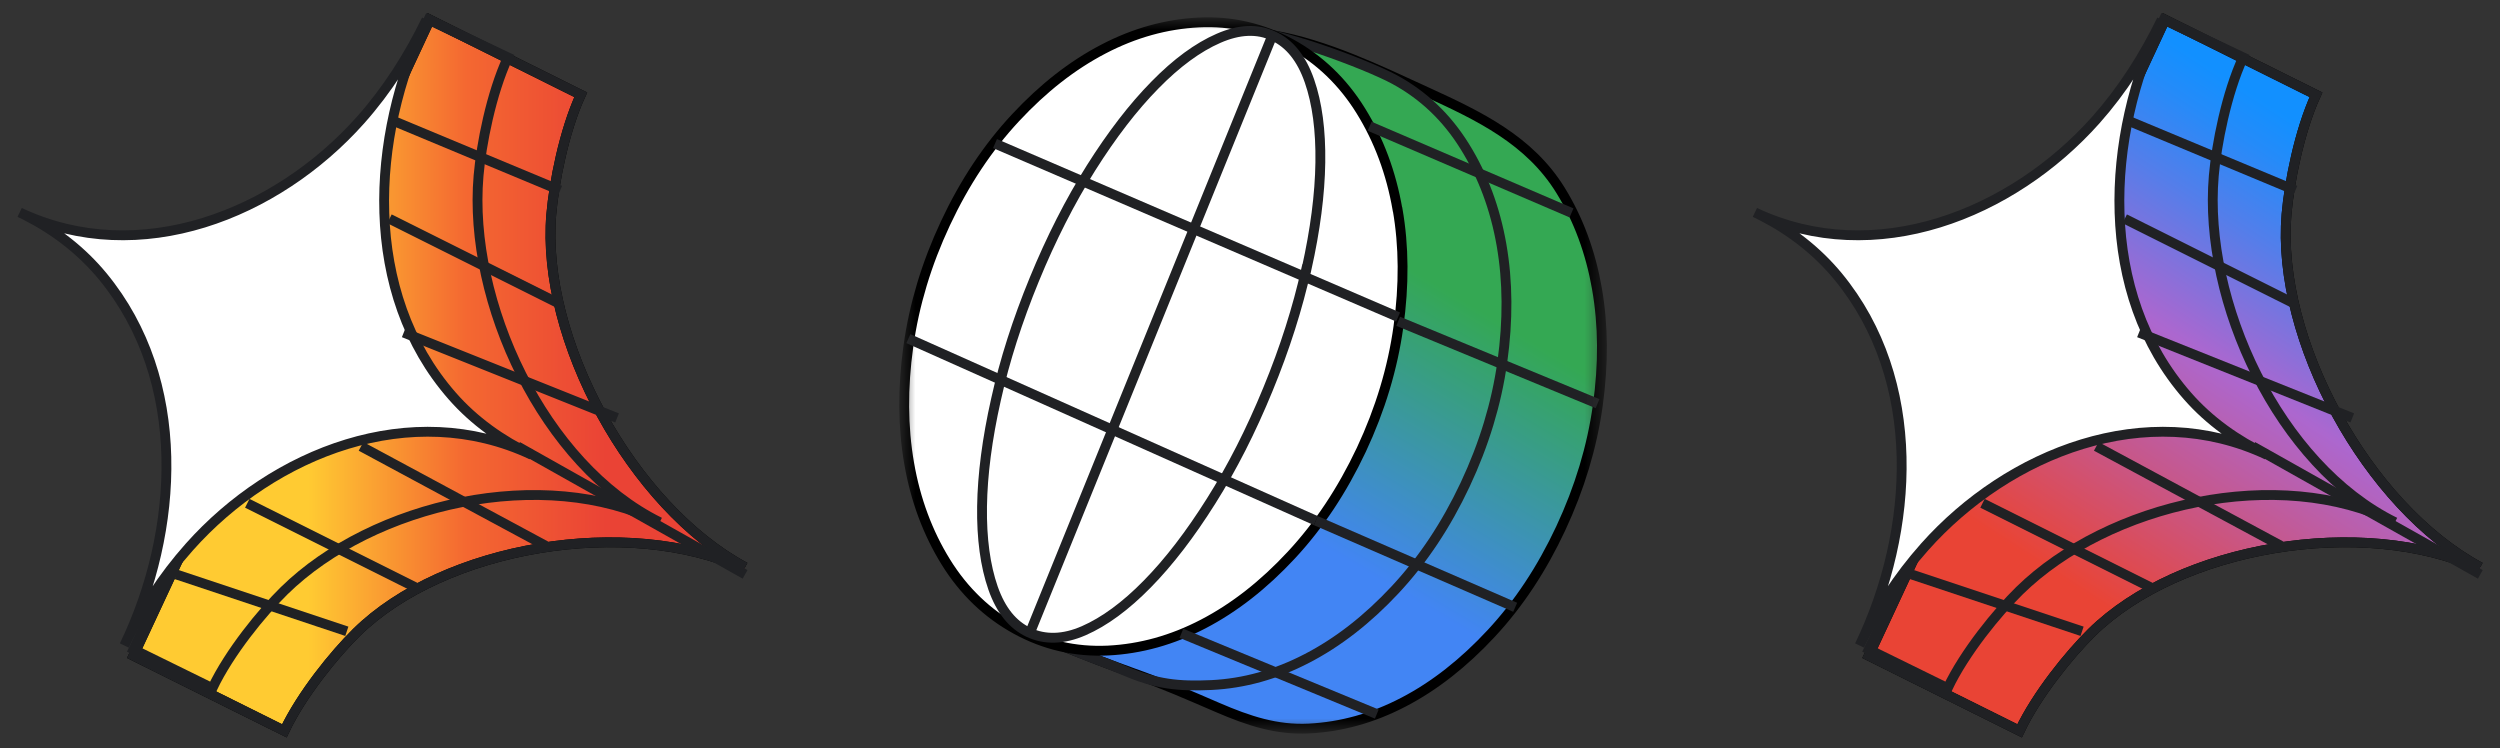 <svg width="127" height="38" viewBox="0 0 127 38" fill="none" xmlns="http://www.w3.org/2000/svg">
<rect x="0" y="0" width="127" height="38" fill="#333333" stroke="none"/>
<mask id="mask0_599_2" style="mask-type:luminance" maskUnits="userSpaceOnUse" x="45" y="1" width="37" height="37">
<path d="M81.484 1H45.798V37.127H81.484V1Z" fill="white"/>
</mask>
<g mask="url(#mask0_599_2)">
<path d="M81.126 14.665C80.802 12.813 80.185 11.144 79.275 9.669C77.699 7.112 75.131 5.89 72.516 4.691C70.03 3.551 67.379 2.264 64.664 1.788C63.024 1.87 52.316 32.155 52.316 32.155C52.316 32.155 55.36 33.407 57.546 34.188C59.104 34.741 60.379 35.305 61.854 35.94C63.435 36.622 64.852 37.092 66.491 37.01C68.131 36.927 69.742 36.481 71.305 35.664C72.874 34.847 74.355 33.683 75.754 32.178C77.153 30.674 78.328 28.893 79.286 26.842C80.244 24.791 80.873 22.71 81.167 20.606C81.461 18.502 81.449 16.522 81.126 14.67V14.665Z" fill="url(#paint0_linear_599_2)" stroke="black" stroke-width="0.5" stroke-miterlimit="10"/>
<path d="M76.277 12.443C75.954 10.592 75.331 8.922 74.414 7.447C73.497 5.966 72.304 4.832 70.841 4.039C69.377 3.245 64.681 1.494 63.03 1.576C61.378 1.658 49.242 27.448 50.159 28.923C51.081 30.404 52.257 31.867 53.72 32.666C55.137 33.36 55.672 33.448 57.158 34.083C58.745 34.764 59.891 34.876 61.543 34.8C63.194 34.718 64.811 34.271 66.392 33.448C67.972 32.631 69.465 31.467 70.87 29.963C72.275 28.458 73.462 26.677 74.426 24.626C75.39 22.575 76.024 20.495 76.318 18.385C76.612 16.281 76.6 14.3 76.277 12.443Z" stroke="#202124" stroke-width="0.5" stroke-miterlimit="10"/>
<path d="M70.993 10.639C70.67 8.781 70.047 7.112 69.13 5.631C68.213 4.15 67.02 3.01 65.563 2.211C64.105 1.417 62.548 1.059 60.896 1.141C59.245 1.223 57.629 1.67 56.053 2.493C54.472 3.316 52.986 4.479 51.581 5.99C50.176 7.5 48.995 9.281 48.031 11.338C47.067 13.395 46.438 15.481 46.145 17.591C45.851 19.701 45.862 21.688 46.186 23.545C46.509 25.402 47.132 27.071 48.049 28.552C48.966 30.033 50.159 31.174 51.616 31.973C53.074 32.772 54.631 33.125 56.283 33.048C57.934 32.966 59.55 32.52 61.126 31.697C62.707 30.874 64.194 29.71 65.598 28.2C67.003 26.689 68.184 24.908 69.154 22.852C70.118 20.794 70.747 18.708 71.04 16.598C71.334 14.488 71.323 12.502 70.999 10.645L70.993 10.639Z" fill="white" stroke="black" stroke-width="0.5" stroke-miterlimit="10"/>
<path d="M66.362 13.659C65.921 15.64 65.275 17.68 64.411 19.778C63.553 21.87 62.601 23.745 61.531 25.443C60.462 27.142 59.38 28.552 58.281 29.669C57.182 30.791 56.106 31.579 55.06 32.038C54.014 32.496 53.074 32.508 52.257 32.126C51.446 31.744 50.846 31.009 50.447 29.875C50.053 28.741 49.865 27.359 49.888 25.731C49.912 24.109 50.147 22.299 50.594 20.307C51.034 18.314 51.687 16.281 52.539 14.206C53.391 12.126 54.361 10.221 55.425 8.529C56.489 6.842 57.57 5.437 58.675 4.315C59.774 3.192 60.849 2.405 61.901 1.946C62.947 1.488 63.882 1.447 64.699 1.835C65.522 2.217 66.127 2.981 66.521 4.115C66.915 5.249 67.097 6.63 67.073 8.252C67.05 9.875 66.815 11.679 66.374 13.659H66.362Z" stroke="#202124" stroke-width="0.5" stroke-miterlimit="10"/>
<path d="M50.547 7.294L71.023 16.104" stroke="#202124" stroke-width="0.5" stroke-miterlimit="10"/>
<path d="M46.145 17.203L66.844 26.448" stroke="#202124" stroke-width="0.5" stroke-miterlimit="10"/>
<path d="M64.64 1.788L52.31 32.173" stroke="#202124" stroke-width="0.5" stroke-miterlimit="10"/>
<path d="M71.029 16.322L81.155 20.506" stroke="#202124" stroke-width="0.5" stroke-miterlimit="10"/>
<path d="M69.577 6.413L79.833 10.815" stroke="#202124" stroke-width="0.5" stroke-miterlimit="10"/>
<path d="M60.015 32.173L69.941 36.275" stroke="#202124" stroke-width="0.5" stroke-miterlimit="10"/>
<path d="M66.844 26.448L76.971 30.85" stroke="#202124" stroke-width="0.5" stroke-miterlimit="10"/>
</g>
<path d="M125.961 28.893C120.017 26.167 110.698 27.757 106.254 32.135C105.134 33.24 103.47 35.28 102.597 37.127L94.931 33.311L109.986 1L117.652 4.816C116.799 6.673 116.292 9.291 116.156 10.884C115.617 17.202 120.229 25.715 126 28.814" fill="url(#paint1_linear_599_2)"/>
<path d="M125.961 28.893C120.017 26.167 110.698 27.757 106.254 32.135C105.134 33.24 103.47 35.28 102.597 37.127L94.931 33.311L109.986 1L117.652 4.816C116.799 6.673 116.292 9.291 116.156 10.884C115.617 17.202 120.229 25.715 126 28.814" stroke="black" stroke-width="0.5" stroke-miterlimit="10"/>
<path d="M125.961 28.893C120.017 26.167 110.698 27.757 106.254 32.135C105.134 33.24 103.47 35.28 102.597 37.127L94.931 33.311L109.986 1L117.652 4.816C116.799 6.673 116.292 9.291 116.156 10.884C115.617 17.202 120.229 25.715 126 28.814" stroke="#202124" stroke-width="0.5" stroke-miterlimit="10"/>
<path d="M112.46 8.932C112.596 7.353 113.099 4.758 113.952 2.915L109.918 1L94.931 32.991L98.939 34.96C99.81 33.128 101.469 31.105 102.586 30.009C107.105 25.583 115.76 23.602 121.665 26.529C115.754 23.616 111.911 15.325 112.46 8.935V8.932Z" stroke="#202124" stroke-width="0.5" stroke-miterlimit="10"/>
<path d="M89.484 10.956C90.976 11.717 92.31 12.756 93.373 14.043C97.718 19.323 97.27 26.957 94.465 32.792C95.354 30.959 96.414 29.307 97.775 27.78C102.045 22.986 109.043 20.223 115.162 23.106C113.635 22.378 112.239 21.389 111.125 20.117C106.518 14.866 106.964 6.935 109.816 1C108.924 2.835 107.824 4.572 106.464 6.101C102.213 10.874 95.25 13.665 89.15 10.791L89.484 10.956Z" fill="white" stroke="#202124" stroke-width="0.5" stroke-miterlimit="10"/>
<path d="M116.607 9.671L107.936 6.058" stroke="#202124" stroke-width="0.5" stroke-miterlimit="10"/>
<path d="M116.607 15.451L107.936 11.116" stroke="#202124" stroke-width="0.5" stroke-miterlimit="10"/>
<path d="M119.497 21.231L108.659 16.896" stroke="#202124" stroke-width="0.5" stroke-miterlimit="10"/>
<path d="M105.769 32.069L97.098 29.179" stroke="#202124" stroke-width="0.5" stroke-miterlimit="10"/>
<path d="M109.381 29.902L100.711 25.567" stroke="#202124" stroke-width="0.5" stroke-miterlimit="10"/>
<path d="M115.884 27.734L106.491 22.676" stroke="#202124" stroke-width="0.5" stroke-miterlimit="10"/>
<path d="M126 29.179L114.439 22.676" stroke="#202124" stroke-width="0.5" stroke-miterlimit="10"/>
<path d="M37.811 28.893C31.866 26.167 22.548 27.757 18.104 32.135C16.984 33.24 15.32 35.28 14.446 37.127L6.78 33.311L21.836 1L29.502 4.816C28.649 6.673 28.142 9.291 28.006 10.884C27.466 17.202 32.078 25.715 37.85 28.814" fill="url(#paint2_linear_599_2)"/>
<path d="M37.811 28.893C31.866 26.167 22.548 27.757 18.104 32.135C16.984 33.24 15.32 35.28 14.446 37.127L6.78 33.311L21.836 1L29.502 4.816C28.649 6.673 28.142 9.291 28.006 10.884C27.466 17.202 32.078 25.715 37.85 28.814" stroke="black" stroke-width="0.5" stroke-miterlimit="10"/>
<path d="M37.811 28.893C31.866 26.167 22.548 27.757 18.104 32.135C16.984 33.24 15.32 35.28 14.446 37.127L6.78 33.311L21.836 1L29.502 4.816C28.649 6.673 28.142 9.291 28.006 10.884C27.466 17.202 32.078 25.715 37.85 28.814" stroke="#202124" stroke-width="0.5" stroke-miterlimit="10"/>
<path d="M24.31 8.932C24.445 7.353 24.949 4.758 25.801 2.915L21.768 1L6.78 32.991L10.789 34.96C11.66 33.128 13.319 31.105 14.436 30.009C18.955 25.583 27.61 23.602 33.514 26.529C27.603 23.616 23.761 15.325 24.31 8.935V8.932Z" stroke="#202124" stroke-width="0.5" stroke-miterlimit="10"/>
<path d="M1.334 10.956C2.825 11.717 4.16 12.756 5.222 14.043C9.568 19.323 9.12 26.957 6.315 32.792C7.204 30.959 8.264 29.307 9.625 27.78C13.894 22.986 20.893 20.223 27.012 23.106C25.485 22.378 24.088 21.389 22.974 20.117C18.368 14.866 18.814 6.935 21.666 1C20.774 2.835 19.674 4.572 18.313 6.101C14.063 10.874 7.1 13.665 1 10.791L1.334 10.956Z" fill="white" stroke="#202124" stroke-width="0.5" stroke-miterlimit="10"/>
<path d="M28.457 9.671L19.786 6.058" stroke="#202124" stroke-width="0.5" stroke-miterlimit="10"/>
<path d="M28.457 15.451L19.786 11.116" stroke="#202124" stroke-width="0.5" stroke-miterlimit="10"/>
<path d="M31.347 21.231L20.509 16.896" stroke="#202124" stroke-width="0.5" stroke-miterlimit="10"/>
<path d="M17.619 32.069L8.948 29.179" stroke="#202124" stroke-width="0.5" stroke-miterlimit="10"/>
<path d="M21.231 29.902L12.561 25.567" stroke="#202124" stroke-width="0.5" stroke-miterlimit="10"/>
<path d="M27.734 27.734L18.341 22.676" stroke="#202124" stroke-width="0.5" stroke-miterlimit="10"/>
<path d="M37.85 29.179L26.289 22.676" stroke="#202124" stroke-width="0.5" stroke-miterlimit="10"/>
<defs>
<linearGradient id="paint0_linear_599_2" x1="56.391" y1="37.019" x2="77.307" y2="1.79" gradientUnits="userSpaceOnUse">
<stop stop-color="#4285F4"/>
<stop offset="0.329" stop-color="#4285F4"/>
<stop offset="0.68" stop-color="#34A853"/>
<stop offset="1" stop-color="#34A853"/>
</linearGradient>
<linearGradient id="paint1_linear_599_2" x1="121.442" y1="9.325" x2="107.335" y2="31.07" gradientUnits="userSpaceOnUse">
<stop stop-color="#1290FF"/>
<stop offset="0.08" stop-color="#248BF9"/>
<stop offset="0.23" stop-color="#537EEA"/>
<stop offset="0.44" stop-color="#9E6AD3"/>
<stop offset="0.48" stop-color="#AC67CF"/>
<stop offset="0.71" stop-color="#C5588E"/>
<stop offset="1" stop-color="#E94435"/>
</linearGradient>
<linearGradient id="paint2_linear_599_2" x1="6.78" y1="19.064" x2="37.85" y2="19.064" gradientUnits="userSpaceOnUse">
<stop stop-color="#FFCB32"/>
<stop offset="0.285" stop-color="#FFCB32"/>
<stop offset="0.543" stop-color="#F46831"/>
<stop offset="0.772" stop-color="#EA4335"/>
<stop offset="1" stop-color="#EA4335"/>
</linearGradient>
</defs>
</svg>
